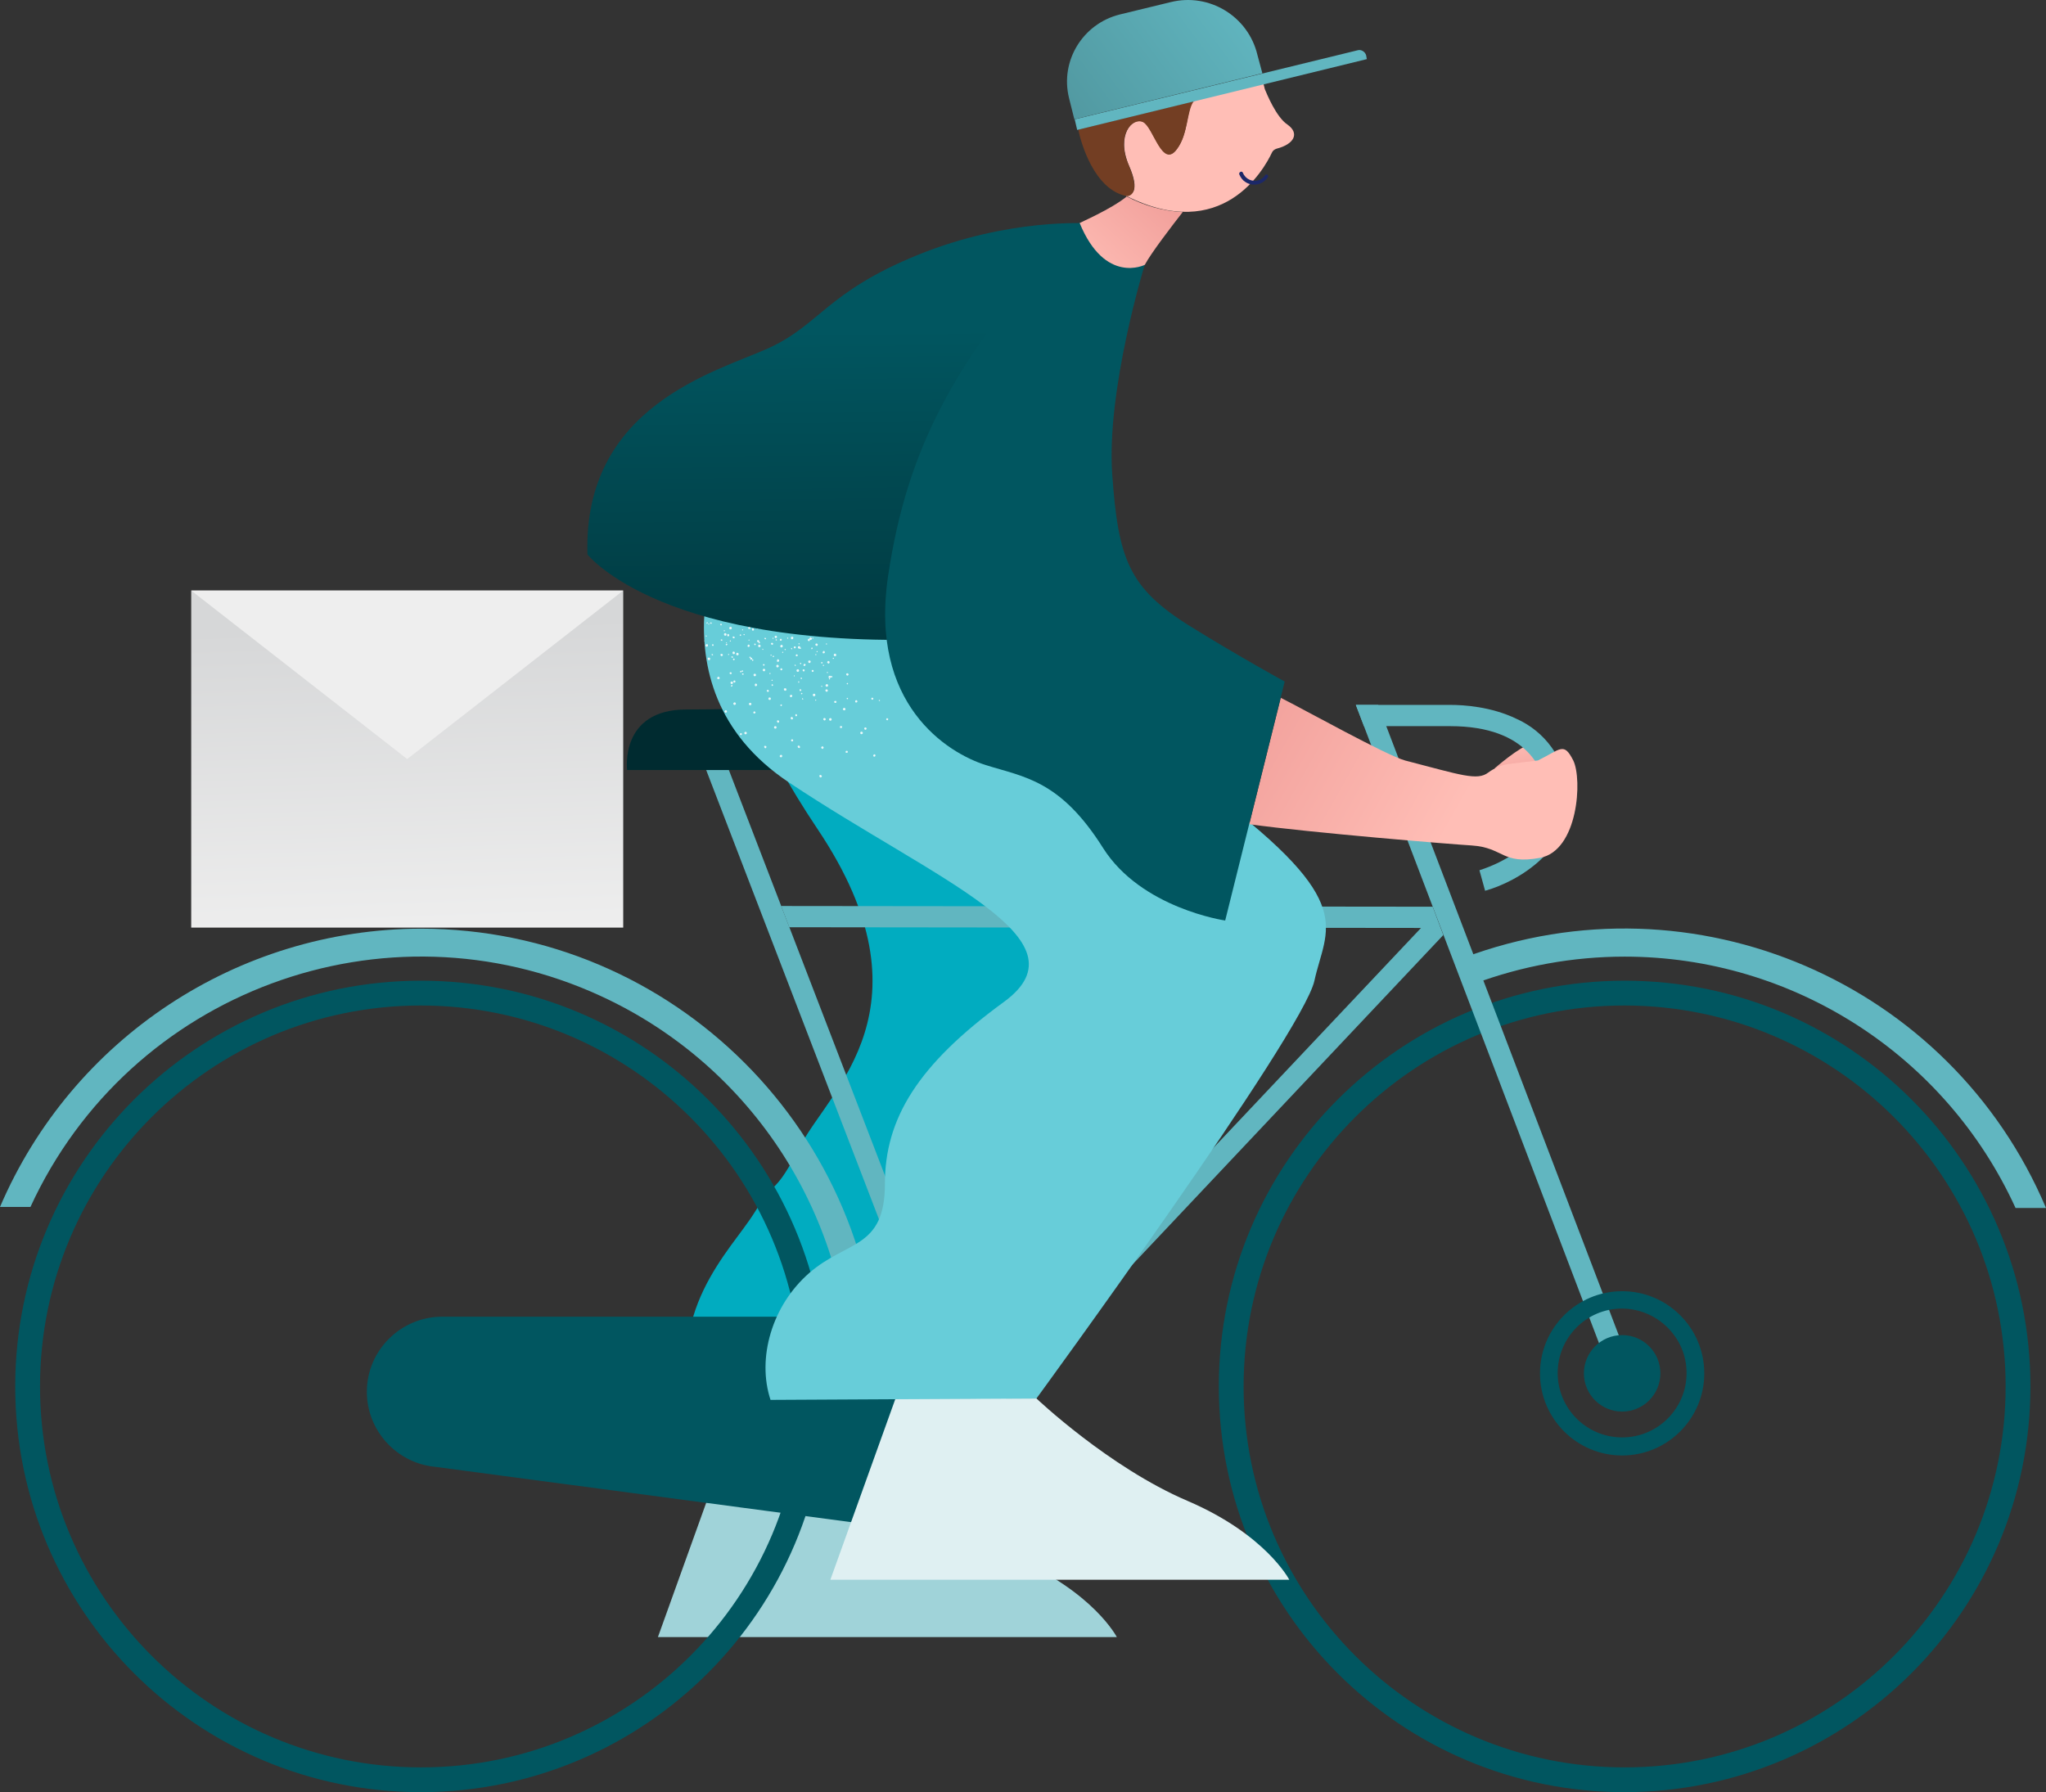 <?xml version="1.0" encoding="utf-8"?>
<!-- Generator: Adobe Illustrator 24.2.0, SVG Export Plug-In . SVG Version: 6.00 Build 0)  -->
<svg version="1.1" id="illustration" xmlns="http://www.w3.org/2000/svg" xmlns:xlink="http://www.w3.org/1999/xlink" x="0px"
	 y="0px" viewBox="0 0 577.8 506.2" style="enable-background:new 0 0 577.8 506.2;" xml:space="preserve">
<rect x="0" y="0" width="577.8" height="506.2" fill="#333333" stroke="none"/>
<style type="text/css">
	.st0{fill:url(#bottom_1_);}
	.st1{fill:#EEEEEE;}
	.st2{fill:#A0D3D9;}
	.st3{fill:#01ACC0;}
	.st4{fill:#015660;}
	.st5{fill:#61B6C0;}
	.st6{fill:url(#finger_1_);}
	.st7{fill:#002B30;}
	.st8{fill:#DFF0F2;}
	.st9{fill:#67CDD9;}
	.st10{opacity:0.86;fill:#FFFFFF;enable-background:new    ;}
	.st11{fill:url(#sweater_1_);}
	.st12{fill:url(#R_hand_1_);}
	.st13{fill:url(#neck_1_);}
	.st14{fill:#FFBEB6;}
	.st15{fill:#733E23;}
	.st16{fill:#1C2868;}
	.st17{fill:url(#cap_top_1_);}
</style>
<g id="message">
	
		<linearGradient id="bottom_1_" gradientUnits="userSpaceOnUse" x1="117.214" y1="116.115" x2="112.827" y2="236.746" gradientTransform="matrix(1 0 0 -1 0 391.396)">
		<stop  offset="8.979999e-02" style="stop-color:#EEEEEE"/>
		<stop  offset="0.818" style="stop-color:#D6D7D8"/>
	</linearGradient>
	<rect id="bottom" x="54" y="166.8" class="st0" width="122" height="95.2"/>
	<polygon id="top" class="st1" points="54,166.8 115,214.4 176,166.8 	"/>
</g>
<g id="bike">
	<path id="L_shoe" class="st2" d="M204.2,411.2l-18.4,51.2h129.6c0,0-6.6-12.8-28.8-22.3s-42.7-28.9-42.7-28.9H204.2"/>
	<path id="L_trousers" class="st3" d="M199.3,149.8c0,0-2,34.3,31.6,84.4s3.3,73.8-4.6,89s-6.7,8.8-13.3,19.4s-26,28.2-16.6,57.5
		l78.1,2.3c0,0,33.6-118,31.6-143.1s-32.3-83.7-32.3-83.7L199.3,149.8"/>
	<path id="back_wheel" class="st4" d="M118.9,506.2c-63.3,0-114.6-51.3-114.6-114.6S55.6,277,118.9,277s114.6,51.3,114.6,114.6
		C233.4,454.8,182.2,506.1,118.9,506.2z M118.9,284c-59.4,0-107.6,48.2-107.6,107.6s48.2,107.6,107.6,107.6S226.5,451,226.5,391.6
		C226.4,332.2,178.3,284.1,118.9,284z"/>
	<path id="back" class="st5" d="M118.9,262.3c-51.8,0.1-98.5,31-118.9,78.6h8.6c28-60.9,100.1-87.6,161-59.6
		c43.1,19.8,70.7,62.9,70.7,110.3h7.9C248.1,320.2,190.3,262.4,118.9,262.3z"/>
	<path id="front" class="st5" d="M458.8,270.2c47.5,0,90.7,27.8,110.4,71h8.6c-27-63.8-99.5-95-164.4-70.7c0.9,2.5,1.9,4.9,2.8,7.4
		C429.9,272.8,444.3,270.2,458.8,270.2z"/>
	<path id="front_wheel" class="st4" d="M458.8,506.2c-63.3,0-114.6-51.3-114.6-114.6S395.5,277,458.8,277s114.6,51.3,114.6,114.6
		C573.4,454.8,522.1,506.1,458.8,506.2z M458.8,284c-59.4,0-107.6,48.2-107.6,107.6s48.2,107.6,107.6,107.6S566.4,451,566.4,391.6
		S518.2,284.1,458.8,284z"/>
	<path id="gearbox" class="st4" d="M263.7,371.9L263.7,371.9H124.9c-11.7,0-21.3,9.5-21.3,21.2c0,10.9,8.3,20.1,19.2,21.2l135.4,18
		c0.4,0.1,0.9,0.1,1.3,0.2h0.1l0,0c1.1,0.1,2.2,0.2,3.3,0.2c16.8,0,30.4-13.6,30.4-30.4C293.4,385.7,280.2,372.2,263.7,371.9z"/>
	<polygon id="_2" class="st5" points="456.3,391.8 382.9,199.1 389.2,199.1 461.9,389.6 	"/>
	<polygon id="_1" class="st5" points="197.2,211.7 202.8,209.6 271.1,387.1 265.5,389.3 	"/>
	
		<linearGradient id="finger_1_" gradientUnits="userSpaceOnUse" x1="427.774" y1="182.972" x2="429.753" y2="169.889" gradientTransform="matrix(1 0 0 -1 0 391.396)">
		<stop  offset="0" style="stop-color:#FFBEB6"/>
		<stop  offset="0.298" style="stop-color:#FBB5AE"/>
		<stop  offset="1" style="stop-color:#F2A19C"/>
	</linearGradient>
	<path id="finger" class="st6" d="M422,217.1c0,0,7.2-6.3,10.1-6.8s3.1-1,3.1,1s-1.9,1.5-0.8,3.5S422,217.1,422,217.1z"/>
	<path id="handle" class="st5" d="M419.4,251.6l-1.6-5.8c3.8-1.2,7.4-3,10.7-5.3c6.4-4.6,9.2-10.3,8.3-16.8
		c-0.7-5.6-4.8-18.6-27.3-18.6h-24.3l-2.3-6h26.6c4,0,11.6,0.5,18.7,3.9c8.1,3.6,13.6,11.2,14.5,20
		C444.9,239.8,428.4,249.1,419.4,251.6z"/>
	<polygon id="frame" class="st5" points="407.6,264.1 271.6,408.3 267.2,404.2 401.3,262.1 222.9,261.9 220.6,255.9 404.6,256.1 	
		"/>
	<path id="seat" class="st7" d="M225.1,217.5h-48c0,0-2.2-17.1,16.7-17.1s28.4-1.1,28.4-1.1L225.1,217.5"/>
	<circle id="small_detail" class="st4" cx="458.1" cy="387.9" r="10.8"/>
	<path id="detail" class="st4" d="M458.1,411.1c-12.8,0-23.2-10.4-23.2-23.2s10.4-23.2,23.2-23.2s23.2,10.4,23.2,23.2
		C481.3,400.7,470.9,411.1,458.1,411.1z M458.1,369.6c-10.1,0-18.2,8.2-18.2,18.2c0,10.1,8.2,18.2,18.2,18.2
		c10.1,0,18.2-8.2,18.2-18.2C476.3,377.8,468.1,369.7,458.1,369.6L458.1,369.6z"/>
</g>
<g id="man">
	<path id="L_shoe-2" class="st8" d="M252.9,395l-18.4,51.2h129.6c0,0-6.6-12.8-28.8-22.3S292.7,395,292.7,395H252.9"/>
	<path id="R_trousers" class="st9" d="M206.3,145.2c0,0-25.1,48.1,16.5,75.8s85.1,44.2,60.7,62s-33.6,33-33.6,51.4
		s-10.7,15.9-21.3,25.1s-14.9,24.1-11,35.9l75.1-0.4c0,0,75.2-102.9,78.5-118s12.5-21.8-28.4-52.7s-79.1-65.9-79.1-65.9L206.3,145.2
		z"/>
	<path id="texture" class="st10" d="M217.6,185.1c0,0.1,0.1,0.1,0.2,0.1l0,0c0.1,0,0.1-0.1,0.1-0.2l0,0c0-0.1-0.1-0.1-0.2-0.1l0,0
		C217.6,184.9,217.6,185,217.6,185.1z M221.6,183.5c0,0.1,0.1,0.1,0.2,0.1s0.1-0.1,0.1-0.2s-0.1-0.1-0.2-0.1l0,0
		C221.6,183.3,221.5,183.4,221.6,183.5z M225.5,181.9c0,0.1,0.1,0.1,0.2,0.1l0,0c0.1,0,0.1-0.1,0.1-0.2s-0.1-0.1-0.2-0.1l0,0
		C225.5,181.7,225.5,181.8,225.5,181.9L225.5,181.9L225.5,181.9z M229.4,180.3c0,0.1,0.1,0.1,0.2,0.1l0,0c0.1,0,0.1-0.1,0.1-0.2
		s-0.1-0.1-0.2-0.1S229.4,180.2,229.4,180.3L229.4,180.3L229.4,180.3z M230.3,197.9c0.1,0,0.2,0,0.2-0.1s0-0.2-0.1-0.2
		s-0.2,0-0.2,0.1l0,0C230.2,197.8,230.3,197.9,230.3,197.9L230.3,197.9L230.3,197.9z M232,194c0.1,0,0.2,0,0.2-0.1s0-0.2-0.1-0.2
		s-0.2,0-0.2,0.1l0,0C231.9,193.8,231.9,193.9,232,194L232,194L232,194z M233.6,190.1c0.1,0,0.2,0,0.2-0.1l0,0c0-0.1,0-0.2-0.1-0.2
		s-0.2,0-0.2,0.1C233.5,189.9,233.5,190,233.6,190.1L233.6,190.1z M235.3,186.1c0.1,0,0.2,0,0.2-0.1l0,0c0-0.1,0-0.2-0.1-0.2
		s-0.2,0-0.2,0.1l0,0C235.1,186,235.2,186.1,235.3,186.1L235.3,186.1z M248.2,197.9c0,0.1,0.1,0.1,0.2,0.1l0,0
		c0.1,0,0.1-0.1,0.1-0.2l0,0c0-0.1-0.1-0.1-0.2-0.1C248.2,197.7,248.1,197.8,248.2,197.9L248.2,197.9L248.2,197.9z M224.2,191
		c0.1,0.1,0.2,0.1,0.2,0s0.1-0.2,0-0.2s-0.2-0.1-0.2,0C224.2,190.8,224.2,190.9,224.2,191L224.2,191L224.2,191z M227.2,188
		c0.1,0.1,0.1,0.1,0.2,0l0,0l0,0c0,0,0.1-0.1,0.1-0.2v-0.1c-0.1-0.1-0.2-0.1-0.2,0C227.2,187.8,227.2,188,227.2,188L227.2,188z
		 M230.3,185c0.1,0.1,0.2,0.1,0.2,0c0.1-0.1,0.1-0.2,0-0.2s-0.2-0.1-0.2,0C230.2,184.8,230.2,185,230.3,185L230.3,185L230.3,185z
		 M233.3,182c0.1,0.1,0.2,0.1,0.2,0l0,0c0.1-0.1,0.1-0.2,0-0.2l0,0c-0.1-0.1-0.2-0.1-0.2,0C233.2,181.8,233.2,182,233.3,182
		L233.3,182L233.3,182z M239.1,197.3c0,0.1,0.1,0.2,0.2,0.2s0.2-0.1,0.2-0.2s-0.1-0.2-0.2-0.2C239.2,197.1,239.1,197.2,239.1,197.3
		L239.1,197.3z M239.1,193.1c0,0.1,0.1,0.2,0.2,0.2l0,0c0.1,0,0.2-0.1,0.2-0.2l0,0c0-0.1-0.1-0.2-0.2-0.2
		C239.2,192.9,239.2,193,239.1,193.1L239.1,193.1z M207.2,199c0.1,0.1,0.3,0.2,0.5,0l0,0c0.1-0.1,0.2-0.3,0-0.5l0,0
		c-0.1-0.1-0.3-0.2-0.5,0l0,0C207.1,198.6,207,198.8,207.2,199L207.2,199z M213.2,193.7c0.1,0.1,0.3,0.2,0.5,0
		c0.1-0.1,0.2-0.3,0-0.5l0,0c-0.1-0.1-0.3-0.2-0.5,0l0,0C213.2,193.3,213.1,193.5,213.2,193.7z M219.3,188.4c0.1,0.1,0.3,0.2,0.5,0
		s0.2-0.3,0-0.5s-0.3-0.2-0.5,0C219.2,188,219.2,188.2,219.3,188.4L219.3,188.4L219.3,188.4z M225.4,183.1c0.1,0.1,0.2,0.1,0.4,0.1
		c0,0,0.1,0,0.1-0.1c0,0,0.1-0.1,0.1-0.2l0,0c0-0.1,0-0.2-0.1-0.3c-0.1-0.1-0.3-0.2-0.5,0l0,0C225.3,182.8,225.3,183,225.4,183.1
		L225.4,183.1z M231.4,219.2c0,0.2,0.1,0.3,0.3,0.4c0.2,0,0.3-0.1,0.4-0.3l0,0c0-0.2-0.1-0.3-0.3-0.4
		C231.5,218.8,231.4,219,231.4,219.2L231.4,219.2L231.4,219.2z M231.9,211.1c0,0.2,0.1,0.3,0.3,0.4s0.3-0.1,0.4-0.3l0,0
		c0-0.2-0.1-0.3-0.3-0.4l0,0C232.1,210.8,232,210.9,231.9,211.1L231.9,211.1z M232.5,203.1c0,0.2,0.1,0.3,0.3,0.4l0,0
		c0.2,0,0.3-0.1,0.4-0.3l0,0c0-0.2-0.1-0.3-0.3-0.4C232.7,202.8,232.5,202.9,232.5,203.1L232.5,203.1z M233.1,195
		c0,0.2,0.1,0.3,0.3,0.4c0.2,0,0.3-0.1,0.4-0.3c0-0.2-0.1-0.3-0.3-0.4l0,0C233.2,194.7,233.1,194.8,233.1,195L233.1,195L233.1,195z
		 M233.6,187c0,0.2,0.1,0.3,0.3,0.4s0.3-0.1,0.4-0.3l0,0c0-0.2-0.1-0.3-0.3-0.4l0,0C233.8,186.7,233.7,186.8,233.6,187L233.6,187z
		 M203.5,185.1c0.1,0.2,0.3,0.3,0.4,0.2c0.2-0.1,0.3-0.3,0.2-0.4c-0.1-0.2-0.3-0.3-0.4-0.2C203.5,184.7,203.4,184.9,203.5,185.1
		L203.5,185.1L203.5,185.1z M211.1,182.5c0.1,0.2,0.2,0.3,0.4,0.2s0.3-0.2,0.2-0.4l0,0c-0.1-0.2-0.2-0.3-0.4-0.2
		C211.2,182.2,211.1,182.3,211.1,182.5z M218.8,180c0.1,0.2,0.2,0.3,0.4,0.2l0,0c0.2-0.1,0.3-0.2,0.2-0.4l0,0
		c-0.1-0.2-0.2-0.3-0.4-0.2l0,0C218.8,179.6,218.7,179.8,218.8,180L218.8,180z M216,211.3c0.2,0.1,0.4,0,0.4-0.2
		c0.1-0.2,0-0.4-0.2-0.4c-0.2-0.1-0.4,0-0.4,0.2C215.8,211,215.9,211.2,216,211.3L216,211.3z M219.6,204.1c0.2,0.1,0.4,0,0.4-0.2
		c0.1-0.2,0-0.4-0.2-0.4c-0.2-0.1-0.4,0-0.4,0.2C219.4,203.8,219.5,204,219.6,204.1L219.6,204.1z M223.2,196.9
		c0.2,0.1,0.4,0,0.5-0.2s0-0.4-0.1-0.4c-0.2-0.1-0.4,0-0.5,0.1S223.1,196.8,223.2,196.9L223.2,196.9z M226.8,189.6
		c0.2,0.1,0.4,0,0.4-0.1l0,0c0.1-0.2,0-0.4-0.1-0.4c-0.2-0.1-0.4,0-0.4,0.1l0,0C226.6,189.3,226.7,189.5,226.8,189.6L226.8,189.6
		L226.8,189.6z M230.5,182.4c0.2,0.1,0.4,0,0.4-0.2c0.1-0.2,0-0.4-0.2-0.4c-0.2-0.1-0.3,0-0.4,0.1
		C230.2,182.1,230.3,182.3,230.5,182.4C230.4,182.4,230.4,182.4,230.5,182.4L230.5,182.4z M246.6,213.5c0.1,0.2,0.3,0.3,0.4,0.2
		c0.2-0.1,0.3-0.2,0.2-0.4l0,0c0-0.2-0.2-0.3-0.4-0.2l0,0C246.7,213.2,246.6,213.3,246.6,213.5L246.6,213.5z M244.1,205.9
		c0.1,0.2,0.2,0.3,0.4,0.2c0.2-0.1,0.3-0.3,0.2-0.4c-0.1-0.2-0.2-0.3-0.4-0.2l0,0C244.1,205.5,244,205.7,244.1,205.9L244.1,205.9
		L244.1,205.9z M241.5,198.2c0.1,0.2,0.2,0.3,0.4,0.2l0,0c0.2-0.1,0.3-0.2,0.2-0.4l0,0c-0.1-0.2-0.2-0.3-0.4-0.2
		S241.5,198,241.5,198.2L241.5,198.2L241.5,198.2z M239,190.6c0.1,0.2,0.3,0.3,0.4,0.2c0.2-0.1,0.3-0.2,0.2-0.4l0,0
		c-0.1-0.2-0.2-0.3-0.4-0.2C239,190.2,238.9,190.4,239,190.6L239,190.6z M198.9,181.2c0-0.1,0.1-0.1,0.1-0.2c0,0,0-0.1-0.1-0.1
		C198.9,180.9,198.9,181.1,198.9,181.2L198.9,181.2z M205.4,179.5c0,0.2,0.2,0.3,0.3,0.2l0,0c0.2,0,0.3-0.2,0.2-0.4
		s-0.2-0.3-0.4-0.2C205.4,179.2,205.3,179.3,205.4,179.5L205.4,179.5L205.4,179.5z M212.4,177.9c0,0.2,0.2,0.3,0.3,0.2l0,0
		c0.2,0,0.3-0.2,0.2-0.4c0-0.2-0.2-0.3-0.4-0.2S212.3,177.7,212.4,177.9L212.4,177.9z M209.1,207.6c0.1,0.1,0.3,0,0.4-0.1
		s0-0.3-0.1-0.4s-0.3,0-0.4,0.1S208.9,207.5,209.1,207.6z M212.9,201.5c0.1,0.1,0.3,0,0.4-0.1s0.1-0.3-0.1-0.4s-0.3-0.1-0.4,0.1l0,0
		C212.7,201.2,212.7,201.4,212.9,201.5L212.9,201.5L212.9,201.5z M216.6,195.2c0,0.1,0.1,0.1,0.1,0.2c0.1,0.1,0.3,0,0.4-0.1
		s0-0.3-0.1-0.4l0,0c-0.1-0.1-0.2-0.1-0.3,0l0,0c-0.1,0-0.1,0.1-0.1,0.1C216.5,195,216.5,195.1,216.6,195.2L216.6,195.2z
		 M220.5,189.3c0.1,0.1,0.3,0,0.4-0.1s0-0.3-0.1-0.4s-0.3,0-0.4,0.1C220.3,189,220.4,189.2,220.5,189.3
		C220.5,189.2,220.5,189.2,220.5,189.3L220.5,189.3z M224.3,183.1c0.1,0.1,0.3,0,0.4-0.1s0-0.3-0.1-0.4s-0.3,0-0.4,0.1
		C224.1,182.9,224.2,183,224.3,183.1L224.3,183.1z M238.8,212.4c0,0.2,0.2,0.3,0.4,0.2c0.2,0,0.3-0.2,0.2-0.3l0,0
		c0-0.2-0.2-0.3-0.4-0.2l0,0C238.9,212.1,238.8,212.2,238.8,212.4L238.8,212.4z M237.2,205.4c0,0.2,0.2,0.3,0.4,0.2
		c0.2,0,0.3-0.2,0.2-0.3l0,0c0-0.2-0.2-0.3-0.4-0.2l0,0C237.3,205,237.2,205.2,237.2,205.4L237.2,205.4z M235.6,198.3
		c0,0.2,0.2,0.3,0.4,0.2l0,0c0.2,0,0.3-0.2,0.2-0.3l0,0c0-0.2-0.2-0.3-0.4-0.2l0,0C235.6,198,235.5,198.2,235.6,198.3L235.6,198.3z
		 M234,191.3c0,0.2,0.2,0.3,0.4,0.2c0.2,0,0.3-0.2,0.2-0.4c0-0.2-0.2-0.3-0.4-0.2C234,191,233.9,191.2,234,191.3L234,191.3z
		 M232.3,184.3c0,0.2,0.2,0.3,0.4,0.2c0.2,0,0.3-0.2,0.2-0.4l0,0c0-0.2-0.2-0.3-0.4-0.2C232.4,184,232.3,184.2,232.3,184.3
		L232.3,184.3z M206.1,190.3c0.1,0.1,0.3,0.2,0.4,0.1l0,0c0.1-0.1,0.2-0.3,0.1-0.4l0,0c-0.1-0.1-0.3-0.2-0.4-0.1l0,0
		C206,190,206,190.2,206.1,190.3L206.1,190.3z M211.9,186.2c0.1,0.1,0.3,0.2,0.4,0.1s0.2-0.3,0.1-0.4s-0.3-0.2-0.4-0.1
		C211.8,185.8,211.8,186,211.9,186.2L211.9,186.2L211.9,186.2z M217.8,182c0.1,0.1,0.3,0.2,0.4,0.1s0.2-0.3,0.1-0.4
		s-0.3-0.2-0.4-0.1l0,0C217.7,181.6,217.7,181.8,217.8,182L217.8,182L217.8,182z M223.4,209.1c0,0.2,0.1,0.3,0.3,0.3
		c0.2,0,0.3-0.1,0.3-0.2c0-0.2-0.1-0.3-0.2-0.4C223.6,208.8,223.4,208.9,223.4,209.1L223.4,209.1z M224.6,202c0,0.2,0.1,0.3,0.2,0.3
		l0,0c0.2,0,0.3-0.1,0.3-0.2c0-0.2-0.1-0.3-0.2-0.4C224.7,201.7,224.6,201.8,224.6,202L224.6,202z M225.8,194.9
		c0,0.2,0.1,0.3,0.2,0.3s0.3-0.1,0.3-0.2l0,0c0-0.2-0.1-0.3-0.2-0.3C225.9,194.6,225.8,194.7,225.8,194.9z M226.9,187.8
		c0,0.2,0.1,0.3,0.2,0.3s0.2,0,0.3-0.1l0,0c0,0,0.1-0.1,0.1-0.2c0-0.2-0.1-0.3-0.3-0.3C227.1,187.5,227,187.6,226.9,187.8
		L226.9,187.8z M228.1,180.7c0,0.2,0.1,0.3,0.3,0.4c0.2,0,0.3-0.1,0.3-0.3v-0.1c-0.1,0-0.1-0.1-0.1-0.2l-0.1-0.1
		C228.3,180.4,228.2,180.5,228.1,180.7L228.1,180.7z M250.3,203.3c0.1,0.1,0.3,0.2,0.4,0.1l0,0c0.1-0.1,0.2-0.3,0.1-0.4l0,0
		c-0.1-0.1-0.3-0.2-0.4-0.1C250.3,203,250.2,203.2,250.3,203.3L250.3,203.3L250.3,203.3z M246.1,197.5c0.1,0.1,0.3,0.2,0.4,0.1
		s0.2-0.3,0.1-0.4s-0.3-0.2-0.4-0.1C246.1,197.1,246,197.3,246.1,197.5L246.1,197.5L246.1,197.5z M209.5,189.7
		c0.1,0.1,0.2,0.1,0.3,0s0.1-0.2,0-0.3s-0.2-0.1-0.3,0l0,0C209.5,189.5,209.5,189.7,209.5,189.7L209.5,189.7z M212.4,186.6
		c0.1,0.1,0.2,0.1,0.3,0c0.1-0.1,0.1-0.2,0-0.3c-0.1-0.1-0.2-0.1-0.3,0l0,0C212.4,186.4,212.4,186.6,212.4,186.6L212.4,186.6z
		 M215.3,183.5c0.1,0.1,0.2,0.1,0.2,0c0.1-0.1,0.1-0.2,0-0.2l0,0c-0.1-0.1-0.2-0.1-0.2,0C215.3,183.3,215.3,183.4,215.3,183.5
		L215.3,183.5L215.3,183.5z M218.2,180.4c0.1,0.1,0.2,0.1,0.2,0c0.1-0.1,0.1-0.2,0-0.2l0,0c-0.1-0.1-0.2-0.1-0.3,0
		C218.2,180.2,218.2,180.3,218.2,180.4L218.2,180.4z M226.2,195.9c0,0.1,0.1,0.2,0.2,0.2s0.2-0.1,0.2-0.2s-0.1-0.2-0.2-0.2l0,0
		C226.3,195.7,226.2,195.8,226.2,195.9L226.2,195.9L226.2,195.9z M226.1,191.6c0,0.1,0.1,0.2,0.2,0.2s0.2-0.1,0.2-0.2l0,0
		c0-0.1-0.1-0.2-0.2-0.2l0,0C226.1,191.4,226.1,191.5,226.1,191.6L226.1,191.6L226.1,191.6z M225.9,187.4c0,0.1,0.1,0.2,0.2,0.2
		s0.2-0.1,0.2-0.2l0,0c0-0.1-0.1-0.2-0.2-0.2l0,0C226,187.2,225.9,187.3,225.9,187.4L225.9,187.4L225.9,187.4z M225.8,183.1
		L225.8,183.1c0,0.1,0.1,0.2,0.2,0.2s0.2-0.1,0.2-0.2l0,0c0-0.1,0-0.1-0.1-0.2l0,0l0,0C225.9,183,225.8,183,225.8,183.1L225.8,183.1
		L225.8,183.1z M206.1,181.1c0,0.1,0.1,0.1,0.2,0.1s0.1-0.1,0.1-0.2s-0.1-0.1-0.2-0.1l0,0C206.1,180.9,206.1,181,206.1,181.1
		L206.1,181.1z M210,179.3c0,0.1,0.1,0.1,0.2,0.1s0.1-0.1,0.1-0.2l0,0c0-0.1-0.1-0.1-0.2-0.1l0,0C210,179.1,209.9,179.2,210,179.3
		L210,179.3L210,179.3z M213.8,177.5c0,0.1,0.1,0.1,0.2,0.1l0,0c0.1,0,0.1-0.1,0.1-0.2l0,0c0-0.1-0.1-0.1-0.2-0.1l0,0
		C213.8,177.4,213.8,177.5,213.8,177.5L213.8,177.5z M218,192.3c0.1,0,0.2,0,0.2-0.1s0-0.2-0.1-0.2l0,0c-0.1,0-0.2,0-0.2,0.1l0,0
		C217.8,192.2,217.9,192.3,218,192.3L218,192.3z M219.5,188.4c0.1,0,0.2,0,0.2-0.1s0-0.2-0.1-0.2s-0.2,0-0.2,0.1l0,0
		C219.3,188.2,219.4,188.3,219.5,188.4L219.5,188.4L219.5,188.4z M221,184.4c0.1,0,0.2,0,0.2-0.1l0,0c0-0.1,0-0.2-0.1-0.2
		s-0.2,0-0.2,0.1C220.8,184.2,220.9,184.3,221,184.4C220.9,184.4,221,184.4,221,184.4L221,184.4z M222.4,180.4c0.1,0,0.2,0,0.2-0.1
		l0,0c0-0.1,0-0.2-0.1-0.2s-0.2,0-0.2,0.1S222.4,180.4,222.4,180.4L222.4,180.4z M234.1,191.8c0,0.1,0.1,0.1,0.2,0.1
		s0.1-0.1,0.1-0.2s-0.1-0.1-0.2-0.1l0,0C234.1,191.6,234.1,191.7,234.1,191.8L234.1,191.8L234.1,191.8z M232.4,188
		c0,0.1,0.1,0.1,0.2,0.1s0.1-0.1,0.1-0.2l0,0c0-0.1-0.1-0.1-0.2-0.1l0,0C232.4,187.8,232.3,187.9,232.4,188L232.4,188L232.4,188z
		 M230.6,184.1c0,0.1,0.1,0.1,0.2,0.1s0.1-0.1,0.1-0.2l0,0c0-0.1-0.2-0.1-0.2-0.1C230.6,183.9,230.6,184,230.6,184.1z M228.8,180.2
		c0,0.1,0.1,0.1,0.2,0.1l0,0c0.1,0,0.1-0.1,0.1-0.1v-0.1c0-0.1-0.1-0.1-0.2-0.1c0,0-0.1,0-0.1,0.1l0,0V180.2L228.8,180.2z
		 M199.5,176c0,0.1,0.1,0.2,0.2,0.1c0.1,0,0.2-0.1,0.2-0.2s-0.1-0.2-0.2-0.1l0,0C199.5,175.8,199.5,175.9,199.5,176L199.5,176
		L199.5,176z M206.5,193.9c0.1,0.1,0.2,0,0.3-0.1l0,0c0.1-0.1,0-0.2,0-0.3l0,0c-0.1-0.1-0.2,0-0.3,0.1l0,0
		C206.4,193.7,206.4,193.9,206.5,193.9L206.5,193.9z M209.1,189.9c0.1,0.1,0.2,0,0.3-0.1c0.1-0.1,0-0.2-0.1-0.3
		c-0.1-0.1-0.2,0-0.3,0.1l0,0C209,189.7,209,189.8,209.1,189.9C209.1,189.8,209.1,189.9,209.1,189.9L209.1,189.9z M211.7,185.8
		c0.1,0,0.2,0,0.3,0l0,0c0.1-0.1,0-0.2-0.1-0.3s-0.2,0-0.3,0.1C211.6,185.6,211.6,185.7,211.7,185.8L211.7,185.8z M214.3,181.7
		c0.1,0.1,0.2,0,0.3-0.1s0-0.2-0.1-0.3l0,0c-0.1,0-0.1,0-0.2,0l0,0v0.1C214.2,181.5,214.2,181.6,214.3,181.7L214.3,181.7z
		 M226.5,197.4c0,0.1,0.1,0.2,0.2,0.2l0,0c0.1,0,0.2-0.1,0.1-0.2c0-0.1-0.1-0.2-0.2-0.2S226.5,197.3,226.5,197.4L226.5,197.4
		L226.5,197.4z M225.4,192.7c0,0.1,0.1,0.2,0.2,0.1l0,0c0.1,0,0.2-0.1,0.1-0.2c0-0.1-0.1-0.2-0.2-0.2
		C225.5,192.4,225.4,192.6,225.4,192.7L225.4,192.7z M224.4,187.9c0,0.1,0.1,0.2,0.2,0.2l0,0c0.1,0,0.2-0.1,0.1-0.2
		c0-0.1-0.1-0.2-0.2-0.2C224.5,187.7,224.4,187.8,224.4,187.9L224.4,187.9z M223.4,183.2c0,0.1,0.1,0.2,0.2,0.2l0,0
		c0.1,0,0.2-0.1,0.1-0.2c0-0.1-0.1-0.2-0.2-0.2S223.4,183.1,223.4,183.2L223.4,183.2z M201,185c0.1,0.1,0.2,0.1,0.3,0.1l0,0
		c0.1-0.1,0.1-0.2,0-0.3c-0.1-0.1-0.2-0.1-0.3,0l0,0C200.9,184.8,200.9,184.9,201,185L201,185z M205,182.2c0.1,0.1,0.2,0.1,0.3,0
		c0.1-0.1,0.1-0.2,0.1-0.3l0,0c-0.1-0.1-0.2-0.1-0.3,0C204.9,182,204.9,182.1,205,182.2L205,182.2z M208.9,179.5
		c0.1,0.1,0.2,0.1,0.3,0.1l0,0c0.1-0.1,0.1-0.2,0.1-0.3l0,0c-0.1-0.1-0.2-0.1-0.3-0.1C208.9,179.2,208.9,179.4,208.9,179.5
		L208.9,179.5L208.9,179.5z M216.6,195.2L216.6,195.2c0.2,0.1,0.3,0,0.3-0.1l0,0c0-0.1,0-0.2-0.2-0.2l0,0c-0.1,0-0.2,0.1-0.2,0.2
		l0,0C216.5,195.1,216.5,195.1,216.6,195.2L216.6,195.2z M217.3,190.2c0,0.1,0,0.2,0.1,0.2l0,0c0.1,0,0.2,0,0.2-0.2
		c0-0.1-0.1-0.2-0.2-0.2C217.5,190,217.4,190.1,217.3,190.2L217.3,190.2z M218.2,185.4c0,0.1,0.1,0.2,0.2,0.2s0.2-0.1,0.2-0.2
		s-0.1-0.2-0.2-0.2l0,0C218.3,185.3,218.2,185.3,218.2,185.4L218.2,185.4L218.2,185.4z M219,180.7c0,0.1,0.1,0.2,0.2,0.2
		s0.2,0,0.2-0.1l0,0c0-0.1,0-0.2-0.1-0.2l0,0C219.2,180.5,219.1,180.6,219,180.7L219,180.7L219,180.7z M234.7,191.3
		c0.1,0.1,0.2,0.1,0.3,0l0,0c0.1-0.1,0.1-0.2,0-0.3c-0.1-0.1-0.2-0.1-0.3-0.1l0,0C234.6,191.1,234.6,191.2,234.7,191.3L234.7,191.3z
		 M231.9,187.3c0.1,0.1,0.2,0.1,0.3,0.1l0,0c0.1-0.1,0.1-0.2,0.1-0.3l0,0c-0.1-0.1-0.2-0.1-0.3-0.1
		C231.9,187.1,231.8,187.2,231.9,187.3L231.9,187.3L231.9,187.3z M229.1,183.3c0.1,0.1,0.2,0.1,0.3,0c0.1-0.1,0.1-0.2,0.1-0.3
		c-0.1-0.1-0.2-0.1-0.3-0.1l0,0C229.1,183.1,229.1,183.3,229.1,183.3L229.1,183.3z M199.3,182.5c0.1,0.2,0.3,0.2,0.5,0.1
		c0.1-0.1,0.2-0.3,0.1-0.5s-0.3-0.2-0.5-0.1C199.2,182.2,199.2,182.4,199.3,182.5L199.3,182.5z M206,177.6c0.1,0.2,0.3,0.2,0.5,0.1
		s0.2-0.3,0.1-0.5l0,0c-0.1-0.2-0.3-0.2-0.5-0.1C205.9,177.3,205.9,177.5,206,177.6L206,177.6z M210.2,207c0,0.2,0.1,0.4,0.3,0.4
		c0.2,0,0.4-0.1,0.4-0.3c0-0.2-0.1-0.4-0.3-0.4S210.2,206.8,210.2,207L210.2,207z M211.5,198.8c0,0.2,0.1,0.4,0.3,0.4
		c0.2,0,0.4-0.1,0.4-0.3s-0.1-0.4-0.3-0.4C211.7,198.5,211.5,198.6,211.5,198.8z M212.8,190.6c0,0.2,0.1,0.4,0.3,0.4
		s0.4-0.1,0.4-0.3s-0.1-0.4-0.3-0.4S212.8,190.4,212.8,190.6L212.8,190.6z M214.1,182.4c0,0.2,0.1,0.4,0.3,0.4
		c0.2,0,0.4-0.1,0.4-0.3c0-0.2-0.1-0.4-0.3-0.4C214.3,182,214.1,182.2,214.1,182.4L214.1,182.4z M243,207.2c0.1,0.2,0.3,0.2,0.5,0.1
		s0.2-0.3,0.1-0.5c-0.1-0.1-0.3-0.2-0.5-0.1C242.9,206.9,242.9,207.1,243,207.2L243,207.2z M238.1,200.5c0.1,0.1,0.3,0.2,0.5,0.1
		s0.2-0.3,0.1-0.5s-0.3-0.2-0.5-0.1l0,0C238,200.2,238,200.4,238.1,200.5L238.1,200.5z M233.2,193.8c0.1,0.2,0.3,0.2,0.5,0.1
		s0.2-0.3,0.1-0.5s-0.3-0.2-0.5-0.1C233.1,193.5,233.1,193.7,233.2,193.8L233.2,193.8z M228.3,187.1c0.1,0.2,0.3,0.2,0.5,0.1
		c0.1-0.1,0.2-0.3,0.1-0.5c-0.1-0.1-0.3-0.2-0.5-0.1l0,0C228.2,186.7,228.2,186.9,228.3,187.1L228.3,187.1L228.3,187.1z
		 M223.4,180.4c0.1,0.2,0.3,0.2,0.5,0.1c0.1-0.1,0.2-0.3,0.1-0.5s-0.3-0.2-0.5-0.1C223.3,180,223.3,180.2,223.4,180.4L223.4,180.4z
		 M202.7,191.8c0.2,0.1,0.4,0,0.5-0.1s0-0.4-0.1-0.5c-0.2-0.1-0.4,0-0.5,0.1C202.5,191.5,202.5,191.7,202.7,191.8z M207,184.7
		c0.2,0.1,0.4,0.1,0.5-0.1l0,0c0.1-0.2,0-0.4-0.1-0.5c-0.2-0.1-0.4-0.1-0.5,0.1l0,0C206.8,184.4,206.9,184.6,207,184.7L207,184.7z
		 M211.4,177.6c0.2,0.1,0.4,0.1,0.5-0.1l0,0c0.1-0.2,0-0.4-0.1-0.4l0,0c-0.1-0.1-0.3-0.1-0.4,0.1l0,0
		C211.2,177.3,211.2,177.5,211.4,177.6L211.4,177.6L211.4,177.6z M225.3,211c0.1,0.2,0.2,0.3,0.4,0.3c0.2-0.1,0.3-0.2,0.2-0.4
		c0-0.2-0.2-0.3-0.4-0.3l0,0C225.3,210.6,225.2,210.8,225.3,211L225.3,211z M223.3,202.9c0,0.2,0.2,0.3,0.4,0.3l0,0
		c0.2,0,0.3-0.2,0.2-0.4l0,0c0-0.2-0.2-0.3-0.4-0.3C223.4,202.5,223.3,202.7,223.3,202.9z M221.4,194.8c0,0.2,0.2,0.3,0.4,0.3l0,0
		c0.2,0,0.3-0.2,0.3-0.4c0-0.2-0.2-0.3-0.4-0.3C221.4,194.4,221.3,194.6,221.4,194.8L221.4,194.8z M219.4,186.7
		c0,0.2,0.2,0.3,0.4,0.2c0.2,0,0.3-0.2,0.2-0.4c0-0.2-0.2-0.3-0.4-0.3C219.5,186.3,219.4,186.5,219.4,186.7L219.4,186.7L219.4,186.7
		z M200,186.4c0.2,0.1,0.4,0.1,0.5-0.1s0.1-0.4-0.1-0.5c-0.1-0.1-0.4-0.1-0.5,0.1l0,0C199.8,186,199.9,186.3,200,186.4L200,186.4
		L200,186.4z M204.6,179.5c0.2,0.1,0.4,0.1,0.5-0.1s0.1-0.4-0.1-0.5c-0.1-0.1-0.4-0.1-0.5,0.1l0,0
		C204.4,179.2,204.5,179.4,204.6,179.5L204.6,179.5L204.6,179.5z M220.2,213.6c0,0.2,0.2,0.3,0.4,0.3c0.2,0,0.3-0.2,0.3-0.4
		c0-0.2-0.2-0.3-0.4-0.3C220.3,213.3,220.2,213.4,220.2,213.6z M218.6,205.5c0,0.2,0.2,0.3,0.4,0.3c0.2,0,0.3-0.2,0.3-0.4
		c0-0.2-0.2-0.3-0.4-0.3C218.7,205.1,218.6,205.3,218.6,205.5z M217,197.4c0,0.2,0.2,0.3,0.4,0.3c0.2,0,0.3-0.2,0.3-0.4
		s-0.2-0.3-0.4-0.3C217.1,197,217,197.2,217,197.4L217,197.4z M215.4,189.3c0,0.2,0.2,0.3,0.4,0.3l0,0c0.2,0,0.3-0.2,0.3-0.4
		s-0.2-0.3-0.4-0.3S215.4,189.1,215.4,189.3L215.4,189.3L215.4,189.3z M213.8,181.1c0,0.2,0.2,0.3,0.4,0.3l0,0h0.1l0,0
		c0.1-0.1,0.2-0.2,0.1-0.3c0-0.2-0.2-0.3-0.4-0.3C213.9,180.8,213.8,180.9,213.8,181.1L213.8,181.1L213.8,181.1z M235.6,185.3
		c0.2,0.1,0.4,0.1,0.5-0.1s0.1-0.4-0.1-0.5c-0.1-0.1-0.4-0.1-0.5,0.1l0,0C235.4,185,235.5,185.2,235.6,185.3L235.6,185.3
		L235.6,185.3z M228.6,180.5c0,0.1,0.1,0.1,0.1,0.2l0,0c0.2,0.1,0.4,0.1,0.5-0.1c0.1-0.1,0.1-0.3,0-0.4c0,0,0,0-0.1-0.1
		s-0.2-0.1-0.3,0l0,0c-0.1,0-0.2,0.1-0.2,0.1C228.6,180.3,228.6,180.4,228.6,180.5L228.6,180.5z M204.6,200.9c0,0.2,0.1,0.4,0.3,0.4
		l0,0c0.2,0,0.4-0.1,0.4-0.3c0-0.2-0.1-0.4-0.3-0.4C204.8,200.6,204.7,200.7,204.6,200.9L204.6,200.9z M206.3,192.8
		c0,0.2,0.1,0.4,0.3,0.4c0.2,0,0.4-0.1,0.4-0.3l0,0c0-0.2-0.1-0.4-0.3-0.4C206.5,192.5,206.3,192.6,206.3,192.8L206.3,192.8
		L206.3,192.8z M207.9,184.7c0,0.2,0.1,0.4,0.3,0.4c0.2,0,0.4-0.1,0.4-0.3c0-0.2-0.1-0.4-0.3-0.4
		C208.1,184.3,207.9,184.5,207.9,184.7z M234.2,203.4c0.1,0.2,0.3,0.2,0.5,0.1s0.2-0.3,0.1-0.5s-0.3-0.2-0.5-0.1l0,0
		C234.1,203,234.1,203.2,234.2,203.4L234.2,203.4L234.2,203.4z M229.6,196.5c0.1,0.2,0.3,0.2,0.5,0.1s0.2-0.3,0.1-0.5
		s-0.3-0.2-0.5-0.1l0,0C229.5,196.1,229.5,196.3,229.6,196.5L229.6,196.5L229.6,196.5z M225,189.6c0.1,0.2,0.3,0.2,0.5,0.1
		s0.2-0.3,0.1-0.5s-0.3-0.2-0.5-0.1S224.9,189.4,225,189.6L225,189.6L225,189.6z M220.4,182.7c0.1,0.2,0.3,0.2,0.5,0.1
		s0.2-0.3,0.1-0.5s-0.3-0.2-0.5-0.1C220.4,182.3,220.3,182.5,220.4,182.7L220.4,182.7L220.4,182.7z M201.2,182.4
		c0.1,0.1,0.3,0,0.3-0.1c0.1-0.1,0-0.3-0.1-0.3l0,0c-0.1-0.1-0.3,0-0.3,0.1l0,0C201,182.2,201.1,182.3,201.2,182.4L201.2,182.4z
		 M203.5,176.6c0.1,0.1,0.3,0,0.3-0.1l0,0c0.1-0.1,0-0.3-0.1-0.3l0,0c-0.1,0-0.3,0-0.3,0.1l0,0C203.4,176.4,203.4,176.5,203.5,176.6
		L203.5,176.6L203.5,176.6z M220.4,199.3c0.1,0.1,0.2,0.2,0.3,0.1c0.1-0.1,0.2-0.2,0.1-0.3c0-0.1-0.2-0.2-0.3-0.1l0,0
		C220.4,199.1,220.3,199.2,220.4,199.3L220.4,199.3z M217.9,193.6c0.1,0.1,0.2,0.2,0.3,0.1s0.2-0.2,0.1-0.3
		c-0.1-0.1-0.2-0.2-0.3-0.1l0,0C217.9,193.3,217.9,193.5,217.9,193.6L217.9,193.6z M215.5,187.9c0.1,0.1,0.2,0.2,0.3,0.1
		s0.2-0.2,0.1-0.3s-0.2-0.2-0.3-0.1l0,0C215.5,187.6,215.4,187.7,215.5,187.9L215.5,187.9z M213,182.1c0.1,0.1,0.2,0.2,0.3,0.1l0,0
		c0.1-0.1,0.2-0.2,0.1-0.3l0,0c-0.1-0.1-0.2-0.2-0.3-0.1C213,181.8,213,182,213,182.1L213,182.1L213,182.1z M207.2,198.7
		c0,0.1,0.1,0.3,0.3,0.3c0.1,0,0.2-0.1,0.3-0.3c0-0.1-0.1-0.3-0.3-0.3l0,0C207.3,198.4,207.2,198.6,207.2,198.7L207.2,198.7z
		 M207.1,192.5c0,0.1,0.1,0.3,0.3,0.3c0.1,0,0.3-0.1,0.3-0.3l0,0c0-0.1-0.1-0.3-0.2-0.3l0,0C207.2,192.2,207.1,192.3,207.1,192.5
		L207.1,192.5L207.1,192.5z M207,186.2c0,0.1,0.1,0.3,0.2,0.3l0,0c0.1,0,0.2-0.1,0.3-0.2l0,0c0-0.1-0.1-0.3-0.3-0.3
		C207.1,186,207,186.1,207,186.2L207,186.2L207,186.2z M206.9,180c0,0.1,0.1,0.3,0.3,0.3l0,0c0.1,0,0.3-0.1,0.3-0.2l0,0
		c0-0.1-0.1-0.3-0.3-0.3l0,0C207.1,179.7,206.9,179.8,206.9,180L206.9,180z M229.3,189.7c0.1,0.1,0.3,0.1,0.4,0l0,0
		c0.1-0.1,0.1-0.3,0-0.4l0,0c-0.1-0.1-0.3-0.1-0.4,0S229.2,189.6,229.3,189.7L229.3,189.7z M224.8,185.3c0.1,0.1,0.3,0.1,0.4,0
		s0.1-0.3,0-0.4s-0.3-0.1-0.4,0C224.7,185,224.7,185.2,224.8,185.3z M220.3,180.9c0.1,0.1,0.3,0.1,0.4,0l0,0c0.1-0.1,0.1-0.3,0-0.4
		s-0.3-0.1-0.4,0l0,0C220.2,180.7,220.2,180.8,220.3,180.9L220.3,180.9L220.3,180.9z M205.6,184.9c0,0.1,0.1,0.1,0.2,0.1
		s0.1-0.1,0.1-0.2s-0.1-0.1-0.2-0.1l0,0C205.6,184.8,205.6,184.9,205.6,184.9L205.6,184.9z M205,181.6c0,0.1,0.1,0.1,0.2,0.1l0,0
		c0.1,0,0.1-0.1,0.1-0.1l0,0c0-0.1-0.1-0.1-0.2-0.1l0,0C205,181.4,205,181.5,205,181.6z M204.4,178.2c0,0.1,0.1,0.1,0.2,0.1l0,0
		c0.1,0,0.1-0.1,0.1-0.2s-0.1-0.1-0.2-0.1S204.4,178.2,204.4,178.2L204.4,178.2z M199.3,179.6c0,0.1,0,0.1,0.1,0.2
		c0.1,0,0.2,0,0.2-0.1s0-0.1-0.1-0.2C199.4,179.4,199.3,179.5,199.3,179.6L199.3,179.6z M200,176.2c0,0.1,0,0.1,0.1,0.2
		c0.1,0,0.2,0,0.2-0.1l0,0c0-0.1,0-0.1-0.1-0.2C200.1,176.1,200.1,176.2,200,176.2L200,176.2z M211.4,180.9c0,0.1,0.1,0.1,0.2,0
		c0.1,0,0.1-0.1,0-0.2l0,0c0-0.1-0.1-0.1-0.2,0l0,0C211.4,180.7,211.4,180.8,211.4,180.9L211.4,180.9z M209.6,178
		c0,0.1,0.1,0.1,0.2,0l0,0c0.1,0,0.1-0.1,0-0.2s-0.1-0.1-0.2,0l0,0C209.6,177.8,209.6,177.9,209.6,178L209.6,178L209.6,178z
		 M209.6,190.5c0.1,0.1,0.2,0.1,0.3,0.1l0,0c0.1-0.1,0.1-0.2,0.1-0.3l0,0c-0.1-0.1-0.2-0.1-0.3-0.1l0,0
		C209.6,190.2,209.5,190.3,209.6,190.5C209.6,190.4,209.6,190.4,209.6,190.5L209.6,190.5z M206.6,185.7c0.1,0.1,0.2,0.1,0.3,0.1l0,0
		c0.1-0.1,0.1-0.2,0.1-0.3l0,0c-0.1-0.1-0.2-0.1-0.3-0.1C206.5,185.4,206.5,185.5,206.6,185.7L206.6,185.7L206.6,185.7z
		 M203.6,180.9c0.1,0.1,0.2,0.1,0.3,0.1c0.1-0.1,0.1-0.2,0.1-0.3l0,0c-0.1-0.1-0.2-0.1-0.3-0.1C203.5,180.6,203.5,180.8,203.6,180.9
		L203.6,180.9z M200.6,176.1c0.1,0.1,0.2,0.1,0.3,0.1c0.1-0.1,0.1-0.2,0.1-0.3c-0.1-0.1-0.2-0.1-0.3-0.1l0,0
		C200.5,175.9,200.5,176,200.6,176.1L200.6,176.1z M216,180.5c0.1,0.1,0.2,0.1,0.3,0l0,0c0.1-0.1,0-0.3-0.1-0.3
		c-0.1-0.1-0.2,0-0.3,0C215.8,180.3,215.9,180.4,216,180.5L216,180.5z"/>
	
		<linearGradient id="sweater_1_" gradientUnits="userSpaceOnUse" x1="243.435" y1="298.26" x2="244.877" y2="166.105" gradientTransform="matrix(1 0 0 -1 0 391.396)">
		<stop  offset="0" style="stop-color:#015660"/>
		<stop  offset="1" style="stop-color:#002B30"/>
	</linearGradient>
	<path id="sweater" class="st11" d="M307.3,63.1c0,0-22.3-1.6-48.1,8.9s-27.7,19.8-42.3,26.4s-52.3,16.2-51,58.2
		c0,0,21.5,27.5,102.2,23.8L321.5,77C321.5,76.9,311.1,75.3,307.3,63.1z"/>
	
		<linearGradient id="R_hand_1_" gradientUnits="userSpaceOnUse" x1="411.457" y1="161.186" x2="355.361" y2="192.853" gradientTransform="matrix(1 0 0 -1 0 391.396)">
		<stop  offset="0" style="stop-color:#FFBEB6"/>
		<stop  offset="1" style="stop-color:#F2A19C"/>
	</linearGradient>
	<path id="R_hand" class="st12" d="M434.9,242.3c-10.8,2-10.2-2.9-19.3-3.5c-5.2-0.3-45.6-3.6-62.8-6l8.9-35.7
		c6.4,3.2,29.9,16.3,35.1,17.7c15.8,4.1,20.4,5.8,23.5,3.4c1.9-1.4,4.1-2.3,6.5-2.5l7.5-0.9c6.5-3.2,7.3-5.3,10,0
		C446.9,220.1,445.7,240.3,434.9,242.3z"/>
	<path id="R_sleeve" class="st4" d="M323.3,74.7c0,0-10.9,35.4-9.2,59.3s4.6,32.1,22.2,43c13.7,8.5,26.5,15.5,26.5,15.5L346,260
		c0,0-23.7-3.4-34.5-20.5c-12.1-19.2-22.3-20-33.1-23.4s-33-17.1-27.6-53.4s19.1-62.6,54-99.8l0,0"/>
	
		<linearGradient id="neck_1_" gradientUnits="userSpaceOnUse" x1="304.667" y1="312.311" x2="326.691" y2="336.097" gradientTransform="matrix(1 0 0 -1 0 391.396)">
		<stop  offset="0" style="stop-color:#FFBEB6"/>
		<stop  offset="1" style="stop-color:#F2A19C"/>
	</linearGradient>
	<path id="neck" class="st13" d="M334,59.9c-2.8,3.6-8.9,11.5-10.7,14.9c0,0-11.2,5.7-18.4-11.8c0-0.1,8.9-3.9,13.3-7.5
		C323.1,58.1,328.4,59.6,334,59.9z"/>
	<path id="face" class="st14" d="M360.5,42c-0.6,0.2-1.1,0.6-1.3,1.1c-2.2,4.7-14,25.9-41.2,12.2c0,0-0.1-0.1-0.3-0.2l0,0
		c1,0.3,2.1-0.3,2.5-1.3c0.4-1.2,0.3-3.3-1.4-7.1c-3.7-8.7,1.1-13.7,4-12.3c3,1.4,5.5,13.4,9.6,7.6c2.9-3.9,2.7-9.6,4.1-12.7
		c0.3-0.5,0.8-0.9,1.4-1.1l18.9-4.6c0.1,0.4,0.2,0.8,0.3,1.2c0,0.1,0.1,0.3,0.1,0.4c0.5,1.2,3.2,7.9,6.4,10
		C367,37.6,365.6,40.7,360.5,42z"/>
	<path id="hair" class="st15" d="M304.5,36.6l32.6-8c-2,2.8-1.5,9.2-4.7,13.5c-4.2,5.8-6.7-6.2-9.6-7.6c-3-1.4-7.8,3.6-4,12.3
		c3.7,8.7-0.5,8.6-0.5,8.6C308.9,53.7,305.2,40,304.5,36.6z"/>
	<path id="mouth" class="st16" d="M358,50.1c-1.4,2.1-4.2,2.7-6.3,1.3c-0.8-0.5-1.3-1.2-1.7-2.1c-0.3-0.6,0.7-1.2,1-0.5
		c0.7,1.8,2.7,2.7,4.5,2.1c0.7-0.2,1.3-0.7,1.7-1.3C357.5,48.9,358.5,49.5,358,50.1L358,50.1z"/>
	<path id="cap_bottom" class="st5" d="M386,16.7l-81.8,20l0,0l-0.7-3l0,0l79.9-19.5c1-0.3,2.1,0.4,2.4,1.4l0,0L386,16.7L386,16.7z"
		/>
	
		<linearGradient id="cap_top_1_" gradientUnits="userSpaceOnUse" x1="351.229" y1="390.886" x2="278.848" y2="337.54" gradientTransform="matrix(1 0 0 -1 -1.631821e-05 391.396)">
		<stop  offset="0" style="stop-color:#61B6C0"/>
		<stop  offset="1" style="stop-color:#498990"/>
	</linearGradient>
	<path id="cap_top" class="st17" d="M356.5,20.7l-53.1,13l0,0l-1.5-6c-2.6-10.5,3.9-21,14.3-23.6l14.4-3.5
		c10.9-2.7,21.9,4,24.5,14.9L356.5,20.7L356.5,20.7z"/>
</g>
</svg>
